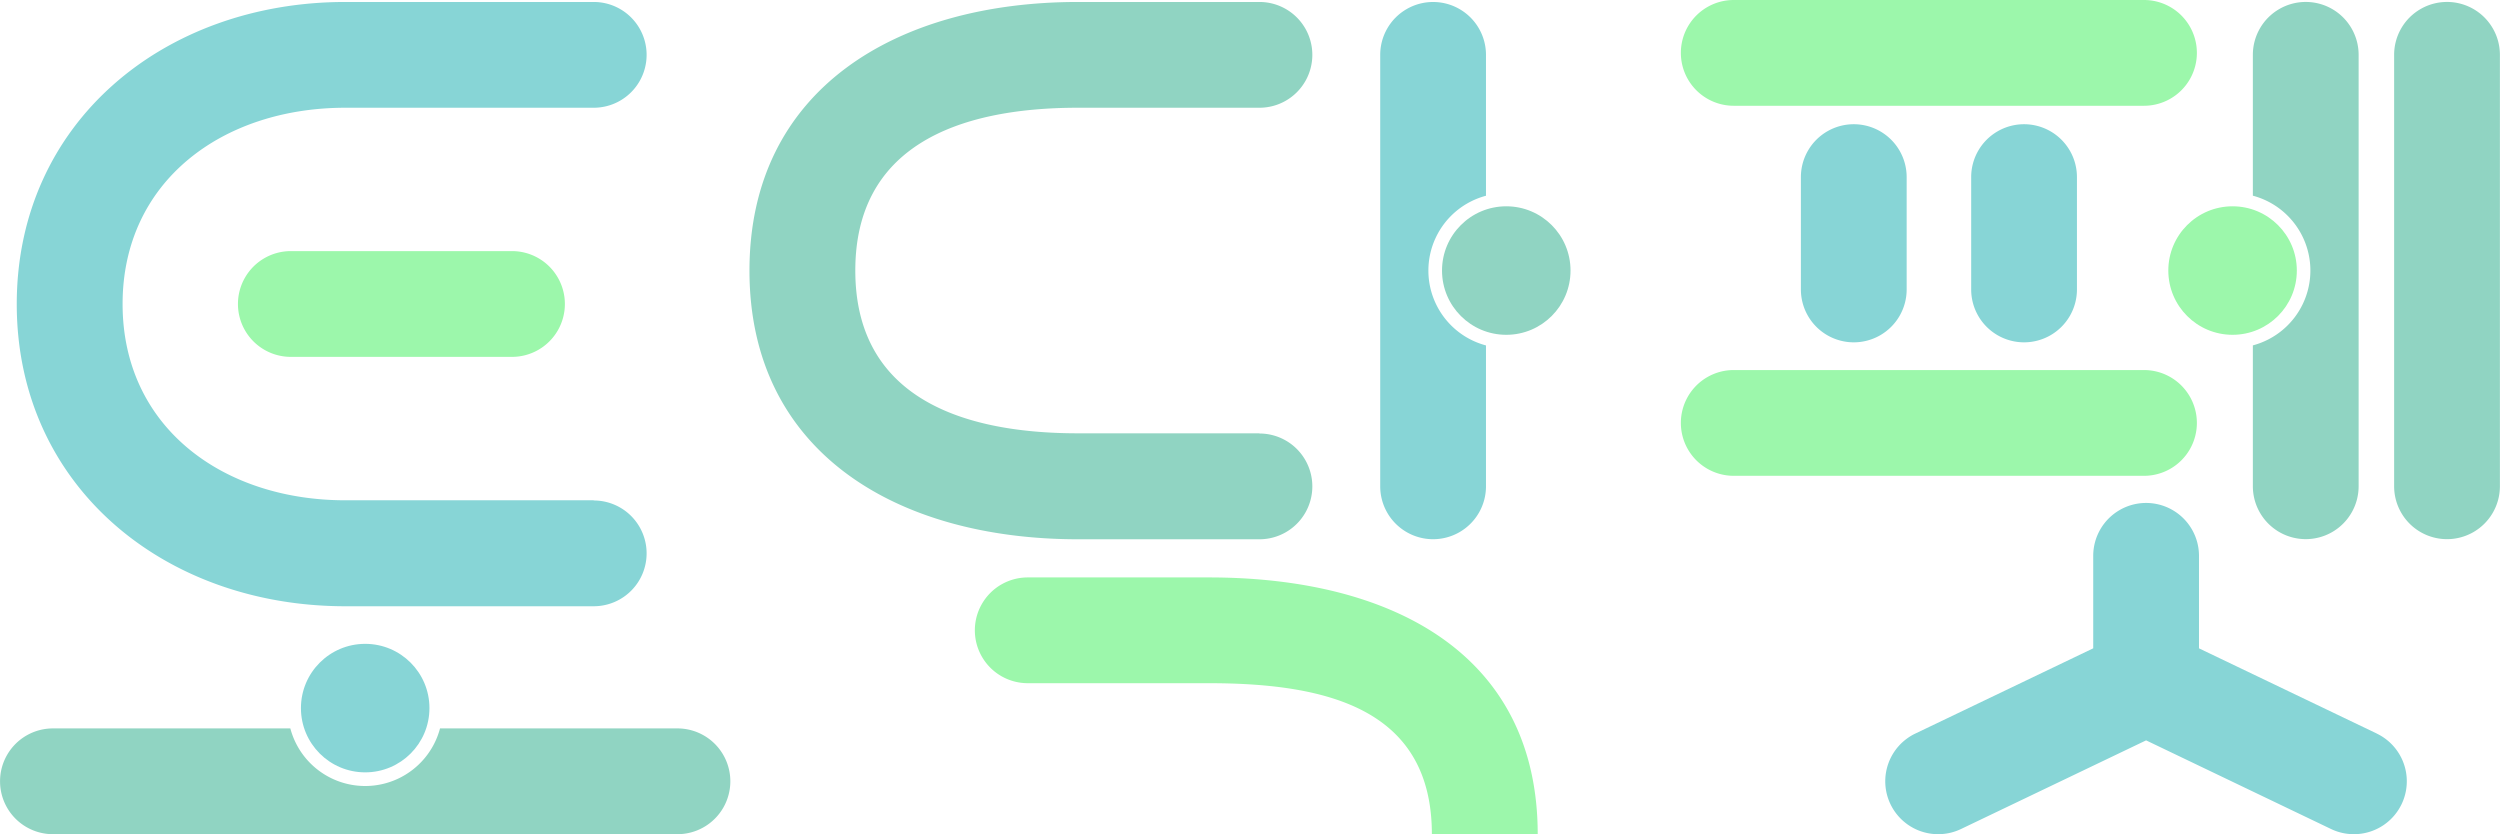 <svg xmlns="http://www.w3.org/2000/svg" width="104" height="34.705" viewBox="0 0 104 34.705">
  <g id="그룹_299" data-name="그룹 299" transform="translate(-168 -8553)">
    <g id="그룹_233" data-name="그룹 233" transform="translate(65.092 8409.348)">
      <path id="패스_109" data-name="패스 109" d="M127.41,164.442H117.078c-5.109,0-9.267-3.056-9.267-8.165s4.158-8.165,9.267-8.165H127.41a2.2,2.2,0,0,0,0-4.4H117.078c-7.551,0-13.67,5.02-13.67,12.569s6.12,12.569,13.67,12.569H127.41a2.2,2.2,0,0,0,0-4.4Z" transform="translate(0.197 0.022)" fill="#87d5d6"/>
      <path id="패스_110" data-name="패스 110" d="M121.414,151.149h-9.2a2.2,2.2,0,1,0,0,4.4h9.2a2.2,2.2,0,0,0,0-4.4Z" transform="translate(2.793 2.949)" fill="#9cf7ab"/>
      <path id="패스_111" data-name="패스 111" d="M172.359,143.652H155.293a2.2,2.2,0,0,0,0,4.4h17.066a2.2,2.2,0,1,0,0-4.4Z" transform="translate(19.739 0)" fill="#9cf7ab"/>
      <path id="패스_112" data-name="패스 112" d="M161.077,154.219h0v-4.673a2.2,2.2,0,0,0-4.4,0h0v4.673a2.2,2.2,0,0,0,4.4,0Z" transform="translate(21.148 1.474)" fill="#87d5d6"/>
      <path id="패스_113" data-name="패스 113" d="M166.161,154.219h0v-4.673a2.2,2.2,0,0,0-4.4,0h0v4.673a2.2,2.2,0,0,0,4.4,0Z" transform="translate(23.148 1.474)" fill="#87d5d6"/>
      <path id="패스_114" data-name="패스 114" d="M172.359,154.7H155.293a2.2,2.2,0,0,0,0,4.4h17.066a2.2,2.2,0,0,0,0-4.4Z" transform="translate(19.739 4.346)" fill="#9cf7ab"/>
      <circle id="타원_96" data-name="타원 96" cx="2.673" cy="2.673" r="2.673" transform="translate(115.427 170.436)" fill="#87d5d6"/>
      <path id="패스_115" data-name="패스 115" d="M131.09,165.4h-9.877a3.221,3.221,0,0,1-6.227,0h-9.876a2.2,2.2,0,1,0,0,4.4h25.98a2.2,2.2,0,0,0,0-4.4Z" transform="translate(0 8.554)" fill="#90d4c2"/>
      <g id="그룹_227" data-name="그룹 227" transform="translate(134.084 143.73)">
        <path id="패스_116" data-name="패스 116" d="M146.5,161.656h-7.545c-5.109,0-9.267-1.662-9.267-6.772s4.158-6.772,9.267-6.772H146.5a2.2,2.2,0,0,0,0-4.4h-7.545c-7.55,0-13.67,3.627-13.67,11.176s6.12,11.176,13.67,11.176H146.5a2.2,2.2,0,0,0,0-4.4Z" transform="translate(-125.283 -143.708)" fill="#90d4c2"/>
      </g>
      <circle id="타원_97" data-name="타원 97" cx="2.673" cy="2.673" r="2.673" transform="translate(162.896 152.234)" fill="#90d4c2"/>
      <path id="패스_117" data-name="패스 117" d="M148.517,163.858h0V158a3.221,3.221,0,0,1,0-6.227v-5.86a2.2,2.2,0,1,0-4.4,0h0v17.948a2.2,2.2,0,0,0,4.4,0Z" transform="translate(16.208 0.022)" fill="#87d5d6"/>
      <circle id="타원_98" data-name="타원 98" cx="2.673" cy="2.673" r="2.673" transform="translate(193.11 152.234)" fill="#9cf7ab"/>
      <path id="패스_118" data-name="패스 118" d="M170.17,145.911h0v5.86a3.222,3.222,0,0,1,0,6.227v5.86a2.2,2.2,0,1,0,4.4,0h0V145.911a2.2,2.2,0,1,0-4.4,0Z" transform="translate(26.457 0.022)" fill="#90d4c2"/>
      <path id="패스_119" data-name="패스 119" d="M174.388,145.911h0v17.948a2.2,2.2,0,0,0,4.4,0h0V145.911a2.2,2.2,0,1,0-4.4,0Z" transform="translate(28.116 0.022)" fill="#90d4c2"/>
      <path id="패스_120" data-name="패스 120" d="M179.645,168.247l-7.4-3.546v-3.848a2.2,2.2,0,0,0-4.4,0h0V164.7l-7.4,3.546a2.2,2.2,0,0,0,1.9,3.971h0l7.7-3.688,7.694,3.688h0a2.2,2.2,0,0,0,1.9-3.971Z" transform="translate(22.141 5.922)" fill="#87d5d6"/>
      <path id="패스_121" data-name="패스 121" d="M151.026,171.578c0-5.111-4.158-6.285-9.267-6.285h-7.545a2.2,2.2,0,0,1,0-4.4h7.545c7.55,0,13.67,3.139,13.67,10.69Z" transform="translate(11.448 6.78)" fill="#9cf7ab"/>
    </g>
  </g>
</svg>
